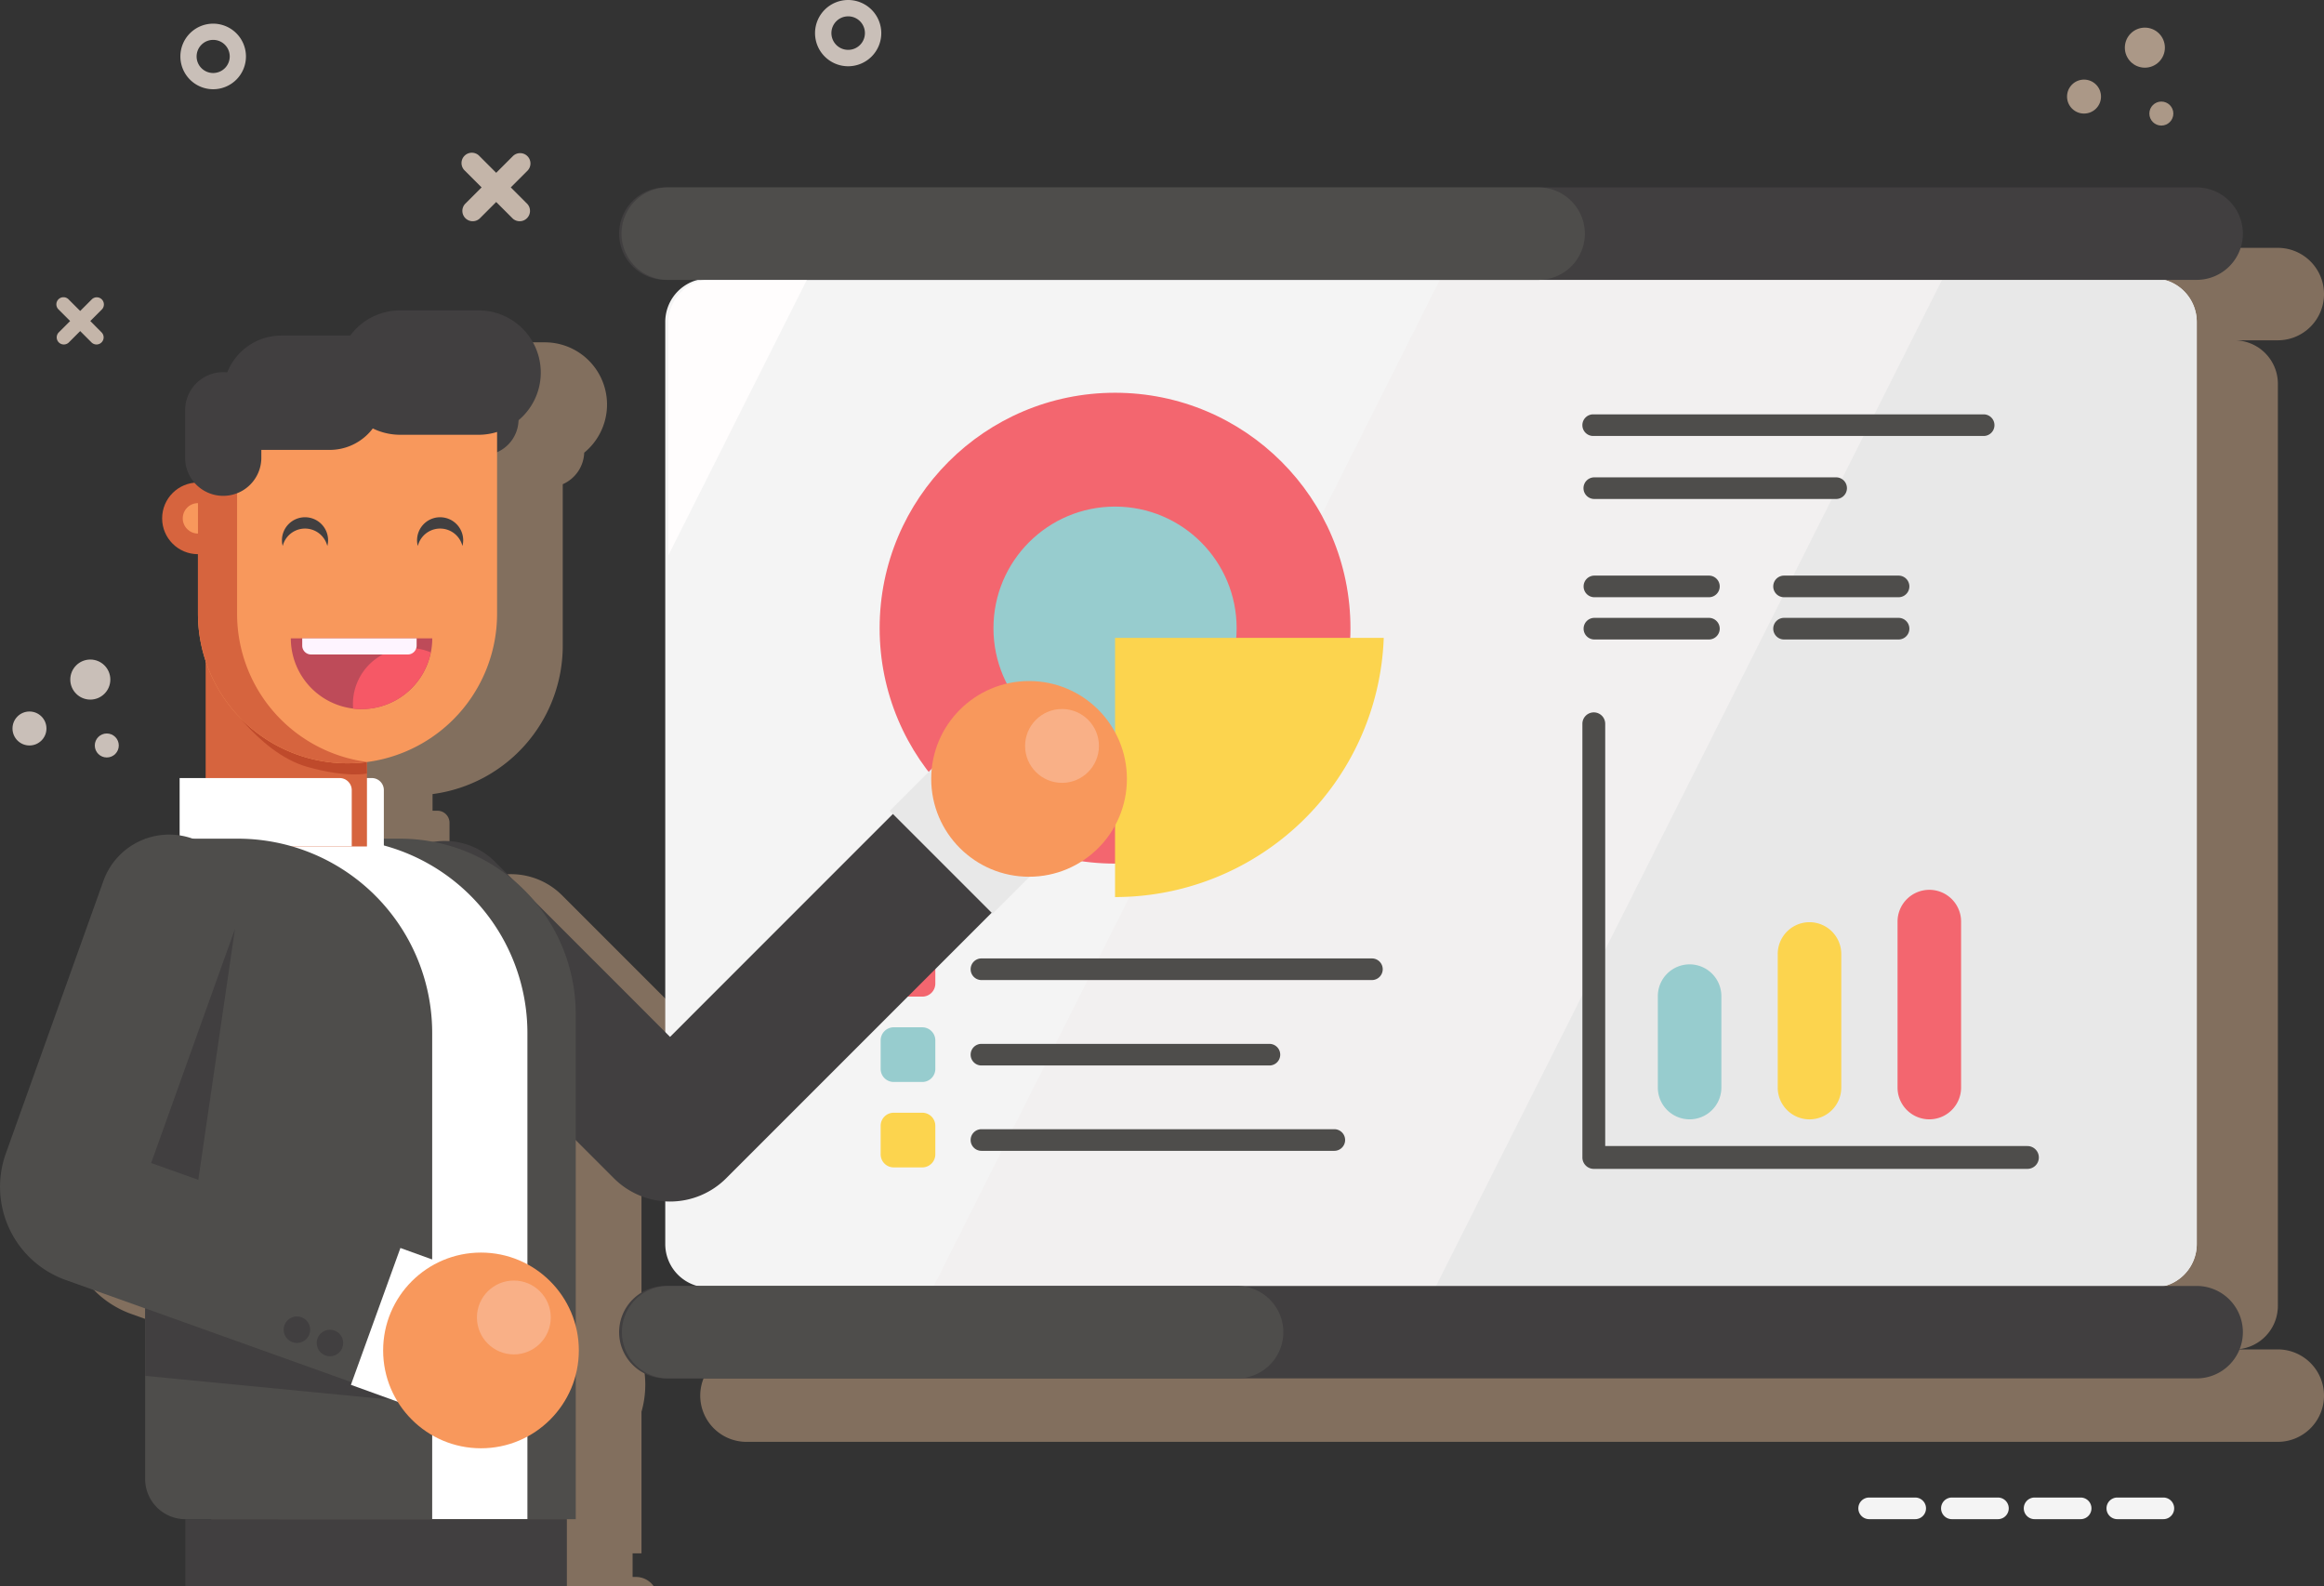 <svg xmlns="http://www.w3.org/2000/svg" viewBox="0 0 430 293.482">
  <rect x="0" y="0" width="430" height="293.482" fill="#333333" stroke="none"/>
  <g id="Group_1" data-name="Group 1" transform="translate(-100 -962)">
    <path id="Path_140" data-name="Path 140" d="M1248.986,416.1H965.652a8.554,8.554,0,0,0-8.552,8.552h0a8.554,8.554,0,0,0,8.552,8.552h8.036a8.582,8.582,0,0,0-2.017.25,7.8,7.8,0,0,0-2.486,1.126c-.109.078-.219.141-.313.219-.2.156-.406.313-.594.485-.094.094-.187.172-.281.266a7.852,7.852,0,0,0-1.563,2.2,8.094,8.094,0,0,0-.75,2.673,7.147,7.147,0,0,0-.047.829v170.6a8.05,8.05,0,0,0,8.052,8.051h-8.036a8.554,8.554,0,0,0-8.552,8.552h0a8.554,8.554,0,0,0,8.552,8.552h283.334a8.554,8.554,0,0,0,8.552-8.552h0a8.554,8.554,0,0,0-8.552-8.552h-8.036a8.035,8.035,0,0,0,5.691-2.361c.094-.094.188-.188.266-.281a7.939,7.939,0,0,0,1.986-4.112c0-.047.016-.078.016-.125a7.428,7.428,0,0,0,.094-1.172v-170.6a8.02,8.02,0,0,0-2.095-5.409c-.094-.094-.172-.188-.266-.281a9.037,9.037,0,0,0-1.188-.985,3.712,3.712,0,0,0-.328-.2,8.058,8.058,0,0,0-4.174-1.173h8.036a8.554,8.554,0,0,0,8.552-8.552h0A8.554,8.554,0,0,0,1248.986,416.1Z" transform="translate(-727.538 591.756)" fill="#826f5e"/>
    <path id="Path_141" data-name="Path 141" d="M391.579,596.6a18.112,18.112,0,0,0-18.01,16.244l-7.8,7.8.547.547-41.336,41.336-32.3-32.3a13.373,13.373,0,0,0-12.069-3.674,33.091,33.091,0,0,0-5.753-.5h-3.017v-9.255a2.235,2.235,0,0,0-2.236-2.236H268.7v-3.08a27.7,27.7,0,0,0,24.092-27.438V554.15a6.645,6.645,0,0,0,3.971-5.832,11.51,11.51,0,0,0-7.285-20.418H274.965a11.473,11.473,0,0,0-9.24,4.659h-12.82a10.809,10.809,0,0,0-10.037,6.816,6.036,6.036,0,0,0-.75-.047,7.052,7.052,0,0,0-7.051,7.051v8.9a6.994,6.994,0,0,0,1.626,4.5,6.627,6.627,0,0,0,.75,13.211V584.01a27.6,27.6,0,0,0,1.423,8.786v21.731h-4.815v10.881a12.93,12.93,0,0,0-6.285.61h-.094v.031a12.9,12.9,0,0,0-7.723,7.786L204.44,677.142l-2.548,7.129a18.3,18.3,0,0,0,11.053,23.388l7.129,2.548,7.6,2.72v31.549a7.44,7.44,0,0,0,7.442,7.442h0v4.409h-3.439a3.985,3.985,0,0,0-3.268,1.7h81.2a3.985,3.985,0,0,0-3.268-1.7h-.625V751.95h1.642V725.764a18.251,18.251,0,0,0,0-10.037V681.488l7.254,7.254a14.692,14.692,0,0,0,20.778,0l7.9-7.9L384.637,639.5l.2.2,6.879-6.879a18.112,18.112,0,0,0-.141-36.224Z" transform="translate(-88.668 497.435)" fill="#826f5e"/>
    <path id="Path_142" data-name="Path 142" d="M1191.014,450.4H923.751a8.05,8.05,0,0,0-8.051,8.052v170.6a8.05,8.05,0,0,0,8.051,8.052h267.263a8.05,8.05,0,0,0,8.052-8.052v-170.6A8.05,8.05,0,0,0,1191.014,450.4Z" transform="translate(-692.61 563.109)" fill="#f4f4f4"/>
    <path id="Path_143" data-name="Path 143" d="M1424.96,450.4H1326.5l-93.9,186.7h132.842a8.05,8.05,0,0,0,8.052-8.052l59.519-170.6A8.03,8.03,0,0,0,1424.96,450.4Z" transform="translate(-959.966 563.109)" fill="#f2f0f0"/>
    <path id="Path_144" data-name="Path 144" d="M1959.842,450.4H1920.9L1827,637.1h132.842a8.05,8.05,0,0,0,8.052-8.052v-170.6A8.05,8.05,0,0,0,1959.842,450.4Z" transform="translate(-1461.438 563.109)" fill="#e8e8e8"/>
    <path id="Path_145" data-name="Path 145" d="M1152.986,1644.6H869.652a8.554,8.554,0,0,0-8.552,8.552h0a8.554,8.554,0,0,0,8.552,8.552h283.334a8.554,8.554,0,0,0,8.552-8.552h0A8.554,8.554,0,0,0,1152.986,1644.6Z" transform="translate(-646.546 -444.681)" fill="#413f40"/>
    <circle id="Ellipse_42" data-name="Ellipse 42" cx="43.556" cy="43.556" r="43.556" transform="translate(262.756 1034.666)" fill="#f3666f"/>
    <circle id="Ellipse_43" data-name="Ellipse 43" cx="22.497" cy="22.497" r="22.497" transform="translate(283.815 1055.725)" fill="#97ccce"/>
    <path id="Path_146" data-name="Path 146" d="M1445.3,923.349a49.753,49.753,0,0,0,49.716-47.949H1445.3Z" transform="translate(-1138.988 204.62)" fill="#fcd44e"/>
    <path id="Path_147" data-name="Path 147" d="M1175.592,1236.4h-5.269a2.416,2.416,0,0,0-2.423,2.423v5.269a2.415,2.415,0,0,0,2.423,2.423h5.269a2.415,2.415,0,0,0,2.423-2.423v-5.269A2.415,2.415,0,0,0,1175.592,1236.4Z" transform="translate(-904.956 -100.126)" fill="#f3666f"/>
    <path id="Path_148" data-name="Path 148" d="M1175.592,1337.4h-5.269a2.415,2.415,0,0,0-2.423,2.423v5.269a2.415,2.415,0,0,0,2.423,2.423h5.269a2.415,2.415,0,0,0,2.423-2.423v-5.269A2.425,2.425,0,0,0,1175.592,1337.4Z" transform="translate(-904.956 -185.336)" fill="#97ccce"/>
    <path id="Path_149" data-name="Path 149" d="M1175.592,1438.5h-5.269a2.416,2.416,0,0,0-2.423,2.423v5.269a2.416,2.416,0,0,0,2.423,2.423h5.269a2.415,2.415,0,0,0,2.423-2.423v-5.269A2.415,2.415,0,0,0,1175.592,1438.5Z" transform="translate(-904.956 -270.63)" fill="#fcd44e"/>
    <path id="Path_150" data-name="Path 150" d="M1348.646,1255.9H1276.4a2,2,0,0,0,0,4h72.245a2,2,0,1,0,0-4Z" transform="translate(-994.806 -116.577)" fill="#4e4d4b"/>
    <path id="Path_151" data-name="Path 151" d="M1329.682,1357H1276.4a2,2,0,0,0,0,4h53.281a2,2,0,1,0,0-4Z" transform="translate(-994.806 -201.871)" fill="#4e4d4b"/>
    <path id="Path_152" data-name="Path 152" d="M1341.689,1458H1276.4a2,2,0,0,0,0,4h65.288a2,2,0,1,0,0-4Z" transform="translate(-994.806 -287.081)" fill="#4e4d4b"/>
    <path id="Path_153" data-name="Path 153" d="M2083.4,1044.987h-78.076V966.911a2.111,2.111,0,1,0-4.221,0V1047.1a2.112,2.112,0,0,0,2.111,2.111H2083.4a2.111,2.111,0,1,0,0-4.221Z" transform="translate(-1608.319 129.047)" fill="#4e4d4b"/>
    <path id="Path_154" data-name="Path 154" d="M2096.279,1262.7h0a5.882,5.882,0,0,0-5.879,5.878v16.916a5.882,5.882,0,0,0,5.879,5.878h0a5.882,5.882,0,0,0,5.878-5.878v-16.916A5.882,5.882,0,0,0,2096.279,1262.7Z" transform="translate(-1683.658 -122.28)" fill="#97ccce"/>
    <path id="Path_155" data-name="Path 155" d="M2238.178,1212.8h0a5.882,5.882,0,0,0-5.878,5.878V1243.4a5.881,5.881,0,0,0,5.878,5.878h0a5.881,5.881,0,0,0,5.878-5.878v-24.717A5.891,5.891,0,0,0,2238.178,1212.8Z" transform="translate(-1803.373 -80.181)" fill="#fcd44e"/>
    <path id="Path_156" data-name="Path 156" d="M2379.978,1174.5h0a5.881,5.881,0,0,0-5.878,5.878v30.705a5.881,5.881,0,0,0,5.878,5.878h0a5.882,5.882,0,0,0,5.879-5.878v-30.705A5.872,5.872,0,0,0,2379.978,1174.5Z" transform="translate(-1923.005 -47.869)" fill="#f3666f"/>
    <path id="Path_157" data-name="Path 157" d="M2024.285,801.7H2003.1a2,2,0,1,0,0,4h21.184a2,2,0,1,0,0-4Z" transform="translate(-1608.092 266.795)" fill="#4e4d4b"/>
    <path id="Path_158" data-name="Path 158" d="M1152.986,341H869.652a8.554,8.554,0,0,0-8.552,8.552h0a8.554,8.554,0,0,0,8.552,8.552h283.334a8.554,8.554,0,0,0,8.552-8.552h0A8.554,8.554,0,0,0,1152.986,341Z" transform="translate(-646.546 655.676)" fill="#413f40"/>
    <path id="Path_159" data-name="Path 159" d="M2024.285,851.8H2003.1a2,2,0,1,0,0,4h21.184a2,2,0,1,0,0-4Z" transform="translate(-1608.092 224.513)" fill="#4e4d4b"/>
    <path id="Path_160" data-name="Path 160" d="M2249.186,801.7H2228a2,2,0,1,0,0,4h21.184a2,2,0,0,0,0-4Z" transform="translate(-1797.903 266.795)" fill="#4e4d4b"/>
    <path id="Path_161" data-name="Path 161" d="M2249.186,851.8H2228a2,2,0,1,0,0,4h21.184a2,2,0,0,0,0-4Z" transform="translate(-1797.903 224.513)" fill="#4e4d4b"/>
    <path id="Path_162" data-name="Path 162" d="M2075.346,610.5H2003.1a2,2,0,1,0,0,4h72.245a2,2,0,1,0,0-4Z" transform="translate(-1608.319 428.161)" fill="#4e4d4b"/>
    <path id="Path_163" data-name="Path 163" d="M2047.946,685.2H2003.2a2,2,0,1,0,0,4h44.744a2,2,0,0,0,0-4Z" transform="translate(-1608.213 365.117)" fill="#4e4d4b"/>
    <path id="Path_164" data-name="Path 164" d="M915.7,458.452v43.04L941.387,450.4H923.751A8.04,8.04,0,0,0,915.7,458.452Z" transform="translate(-692.039 563.26)" fill="#fffdfd"/>
    <path id="Path_165" data-name="Path 165" d="M1030.776,341H869.652a8.554,8.554,0,0,0-8.552,8.552h0a8.554,8.554,0,0,0,8.552,8.552h161.139a8.554,8.554,0,0,0,8.552-8.552h0A8.577,8.577,0,0,0,1030.776,341Z" transform="translate(-646.1 655.676)" fill="#4e4d4b"/>
    <path id="Path_166" data-name="Path 166" d="M974.931,1644.6H869.652a8.554,8.554,0,0,0-8.552,8.552h0a8.554,8.554,0,0,0,8.552,8.552H974.931a8.554,8.554,0,0,0,8.552-8.552h0A8.554,8.554,0,0,0,974.931,1644.6Z" transform="translate(-646.031 -444.681)" fill="#4e4d4b"/>
    <path id="Path_167" data-name="Path 167" d="M622.7,1123.78l-32.3-32.315a13.13,13.13,0,0,0-18.167-.547,12.928,12.928,0,0,0-.344,18.6l32.519,32.519,7.9,7.9a14.692,14.692,0,0,0,20.778,0l7.9-7.9,41.664-41.665L664.369,1082.1Z" transform="translate(-398.723 30.059)" fill="#413f40"/>
    <path id="Path_168" data-name="Path 168" d="M485.437,1115.3H464.8v118.458a7.44,7.44,0,0,0,7.442,7.442h45.667v-93.413A32.477,32.477,0,0,0,485.437,1115.3Z" transform="translate(-311.381 1.868)" fill="#4e4d4b"/>
    <path id="Path_169" data-name="Path 169" d="M424.735,1115.3H407.6v118.458a7.44,7.44,0,0,0,7.442,7.442h45.667v-89.927A35.97,35.97,0,0,0,424.735,1115.3Z" transform="translate(-263.124 1.868)" fill="#fff"/>
    <path id="Path_170" data-name="Path 170" d="M403.311,1041.8H373.7v12.632h31.846v-10.4A2.225,2.225,0,0,0,403.311,1041.8Z" transform="translate(-234.524 64.151)" fill="#fff"/>
    <rect id="Rectangle_31" data-name="Rectangle 31" width="29.845" height="35.52" transform="translate(138.051 1083.087)" fill="#d6643e"/>
    <path id="Path_171" data-name="Path 171" d="M365.3,1041.8H335.7v12.632h31.846v-10.4A2.239,2.239,0,0,0,365.3,1041.8Z" transform="translate(-202.465 64.151)" fill="#fff"/>
    <path id="Path_172" data-name="Path 172" d="M166.591,1127.723a12.924,12.924,0,0,0-7.817-16.525h0a12.924,12.924,0,0,0-16.525,7.817l-15.509,43.306-2.548,7.129a18.3,18.3,0,0,0,11.053,23.388l7.129,2.548,55.469,19.855,8.708-24.342-55.469-19.871Z" transform="translate(-23.116 5.97)" fill="#4e4d4b"/>
    <path id="Path_173" data-name="Path 173" d="M312.05,1115.3H294.9v118.458a7.44,7.44,0,0,0,7.442,7.442h45.667v-89.927A35.957,35.957,0,0,0,312.05,1115.3Z" transform="translate(-168.043 1.868)" fill="#4e4d4b"/>
    <path id="Path_174" data-name="Path 174" d="M310.724,1267.417,317.509,1221,302,1264.306Z" transform="translate(-174.033 -87.135)" fill="#413f40"/>
    <path id="Path_175" data-name="Path 175" d="M294.9,1683.592l47.871,4.643L294.9,1671.1Z" transform="translate(-168.043 -467.038)" fill="#413f40"/>
    <rect id="Rectangle_32" data-name="Rectangle 32" width="70.587" height="12.413" transform="translate(134.298 1243.069)" fill="#413f40"/>
    <rect id="Rectangle_33" data-name="Rectangle 33" width="26.937" height="11.616" transform="matrix(0.34, -0.94, 0.94, 0.34, 164.927, 1218.214)" fill="#fff"/>
    <circle id="Ellipse_44" data-name="Ellipse 44" cx="18.104" cy="18.104" r="18.104" transform="translate(170.89 1193.744)" fill="#f8985c"/>
    <circle id="Ellipse_45" data-name="Ellipse 45" cx="6.832" cy="6.832" r="6.832" transform="translate(188.244 1198.919)" fill="#f9b087"/>
    <rect id="Rectangle_34" data-name="Rectangle 34" width="11.616" height="26.937" transform="translate(264.619 1112.009) rotate(-45)" fill="#e8e8e8"/>
    <circle id="Ellipse_46" data-name="Ellipse 46" cx="18.104" cy="18.104" r="18.104" transform="translate(272.299 1088.001)" fill="#f8985c"/>
    <circle id="Ellipse_47" data-name="Ellipse 47" cx="6.832" cy="6.832" r="6.832" transform="translate(289.668 1093.175)" fill="#f9b087"/>
    <path id="Path_176" data-name="Path 176" d="M381,934.9s7.129,11.976,16.556,14.618c7.41,2.079,11.006,1.219,11.006,1.219l-.234-8.567Z" transform="translate(-240.682 154.369)" fill="#bf4a2b"/>
    <path id="Path_177" data-name="Path 177" d="M663.216,623.129h4.862a6.632,6.632,0,0,0,6.629-6.629H663.2v6.629Z" transform="translate(-478.763 423.094)" fill="#413f40"/>
    <path id="Path_178" data-name="Path 178" d="M357.4,652.458a27.673,27.673,0,0,0,27.672,27.672h0a27.673,27.673,0,0,0,27.672-27.672V616.5H357.4Z" transform="translate(-220.772 423.094)" fill="#f8985c"/>
    <circle id="Ellipse_48" data-name="Ellipse 48" cx="6.629" cy="6.629" r="6.629" transform="translate(129.999 1051.273)" fill="#d6643e"/>
    <path id="Path_179" data-name="Path 179" d="M620.968,732.3a4.264,4.264,0,0,0-4.268,4.268,3.853,3.853,0,0,0,.141,1.048,4.255,4.255,0,0,1,8.255,0,4.578,4.578,0,0,0,.141-1.048A4.274,4.274,0,0,0,620.968,732.3Z" transform="translate(-439.533 325.398)" fill="#413f40"/>
    <path id="Path_180" data-name="Path 180" d="M461.068,732.3a4.264,4.264,0,0,0-4.268,4.268,3.85,3.85,0,0,0,.141,1.048,4.255,4.255,0,0,1,8.255,0,4.575,4.575,0,0,0,.141-1.048A4.264,4.264,0,0,0,461.068,732.3Z" transform="translate(-304.632 325.398)" fill="#413f40"/>
    <circle id="Ellipse_49" data-name="Ellipse 49" cx="2.814" cy="2.814" r="2.814" transform="translate(133.814 1055.087)" fill="#f8985c"/>
    <path id="Path_181" data-name="Path 181" d="M364.639,652.458V616.5H357.4v35.958a27.673,27.673,0,0,0,27.672,27.672h0a27.7,27.7,0,0,0,3.627-.25A27.654,27.654,0,0,1,364.639,652.458Z" transform="translate(-220.772 423.094)" fill="#d6643e"/>
    <path id="Path_182" data-name="Path 182" d="M549.815,487.5H535.307a11.507,11.507,0,1,0,0,23.013h14.508a11.507,11.507,0,0,0,0-23.013Z" transform="translate(-361.157 531.926)" fill="#413f40"/>
    <path id="Path_183" data-name="Path 183" d="M349.251,560.6a7.053,7.053,0,0,0-7.051,7.051v8.9a7.051,7.051,0,0,0,14.1,0v-8.9A7.053,7.053,0,0,0,349.251,560.6Z" transform="translate(-207.948 470.255)" fill="#413f40"/>
    <path id="Path_184" data-name="Path 184" d="M387.3,528.072v10.381H407a9.988,9.988,0,0,0,9.99-9.99V517.3H398.072A10.752,10.752,0,0,0,387.3,528.072Z" transform="translate(-245.997 506.785)" fill="#413f40"/>
    <path id="Path_185" data-name="Path 185" d="M480.386,888.686A13.091,13.091,0,0,0,493.471,875.6H467.3A13.091,13.091,0,0,0,480.386,888.686Z" transform="translate(-313.49 204.502)" fill="#be4b59"/>
    <path id="Path_186" data-name="Path 186" d="M540.8,897.381c0,.281.016.563.031.829a12.859,12.859,0,0,0,1.548.094,13.072,13.072,0,0,0,12.82-10.49,10.373,10.373,0,0,0-14.4,9.568Z" transform="translate(-375.499 194.884)" fill="#f65866"/>
    <path id="Path_187" data-name="Path 187" d="M480.8,876.96a1.635,1.635,0,0,0,1.626,1.626h17.916a1.635,1.635,0,0,0,1.626-1.626V875.6H480.8Z" transform="translate(-324.88 204.502)" fill="#fef4ff"/>
    <circle id="Ellipse_50" data-name="Ellipse 50" cx="2.455" cy="2.455" r="2.455" transform="translate(151.466 1208.014) rotate(-45)" fill="#413f40"/>
    <circle id="Ellipse_51" data-name="Ellipse 51" cx="2.455" cy="2.455" r="2.455" transform="translate(158.594 1208.018)" fill="#413f40"/>
    <path id="Path_188" data-name="Path 188" d="M2338.221,1895h-8.52a2,2,0,0,0,0,4h8.52a2,2,0,0,0,0-4Z" transform="translate(-1883.859 -655.934)" fill="#f4f4f4"/>
    <path id="Path_189" data-name="Path 189" d="M2436.122,1895h-8.52a2,2,0,1,0,0,4h8.52a2,2,0,1,0,0-4Z" transform="translate(-1966.453 -655.934)" fill="#f4f4f4"/>
    <path id="Path_190" data-name="Path 190" d="M2534.022,1895H2525.5a2,2,0,1,0,0,4h8.521a2,2,0,0,0,0-4Z" transform="translate(-2049.047 -655.934)" fill="#f4f4f4"/>
    <path id="Path_191" data-name="Path 191" d="M2631.922,1895H2623.4a2,2,0,1,0,0,4h8.521a2,2,0,0,0,0-4Z" transform="translate(-2131.642 -655.934)" fill="#f4f4f4"/>
    <circle id="Ellipse_52" data-name="Ellipse 52" cx="3.142" cy="3.142" r="3.142" transform="translate(482.457 976.727)" fill="#ab9887"/>
    <circle id="Ellipse_53" data-name="Ellipse 53" cx="2.22" cy="2.22" r="2.22" transform="translate(497.685 980.792)" fill="#ab9887"/>
    <circle id="Ellipse_54" data-name="Ellipse 54" cx="3.705" cy="3.705" r="3.705" transform="translate(493.151 967.112)" fill="#ab9887"/>
    <path id="Path_192" data-name="Path 192" d="M198.4,472.112a1.312,1.312,0,0,0-1.86,0l-2.142,2.142-2.126-2.126a1.316,1.316,0,1,0-1.86,1.86l2.126,2.126-2.126,2.126a1.316,1.316,0,0,0,1.86,1.86l2.126-2.126,2.126,2.126a1.316,1.316,0,0,0,1.86-1.86l-2.111-2.126,2.126-2.126A1.331,1.331,0,0,0,198.4,472.112Z" transform="translate(-79.564 545.28)" fill="#c4b5a9"/>
    <path id="Path_193" data-name="Path 193" d="M682.932,300.963a1.906,1.906,0,0,0-2.7,0l-3.08,3.08-3.08-3.08a1.912,1.912,0,1,0-2.7,2.7l3.08,3.08-3.08,3.08a1.913,1.913,0,0,0,2.7,2.7l3.08-3.08,3.08,3.08a1.913,1.913,0,0,0,2.7-2.7l-3.08-3.08,3.08-3.08A1.906,1.906,0,0,0,682.932,300.963Z" transform="translate(-485.344 689.929)" fill="#c4b5a9"/>
    <path id="Path_194" data-name="Path 194" d="M342.666,147.2a6.066,6.066,0,1,0,6.066,6.066A6.072,6.072,0,0,0,342.666,147.2Zm0,9.13a3.064,3.064,0,1,1,3.064-3.064A3.069,3.069,0,0,1,342.666,156.33Z" transform="translate(-203.224 819.177)" fill="#c9bfb8"/>
    <path id="Path_195" data-name="Path 195" d="M1095.729,119.2a6.129,6.129,0,1,0,6.129,6.129A6.139,6.139,0,0,0,1095.729,119.2Zm0,9.224a3.1,3.1,0,1,1,3.1-3.1A3.1,3.1,0,0,1,1095.729,128.424Z" transform="translate(-838.797 842.8)" fill="#c9bfb8"/>
    <circle id="Ellipse_55" data-name="Ellipse 55" cx="3.142" cy="3.142" r="3.142" transform="translate(102.311 1093.639)" fill="#c9bfb8"/>
    <circle id="Ellipse_56" data-name="Ellipse 56" cx="2.22" cy="2.22" r="2.22" transform="translate(117.539 1097.704)" fill="#c9bfb8"/>
    <circle id="Ellipse_57" data-name="Ellipse 57" cx="3.705" cy="3.705" r="3.705" transform="translate(113.005 1084.024)" fill="#c9bfb8"/>
  </g>
</svg>

